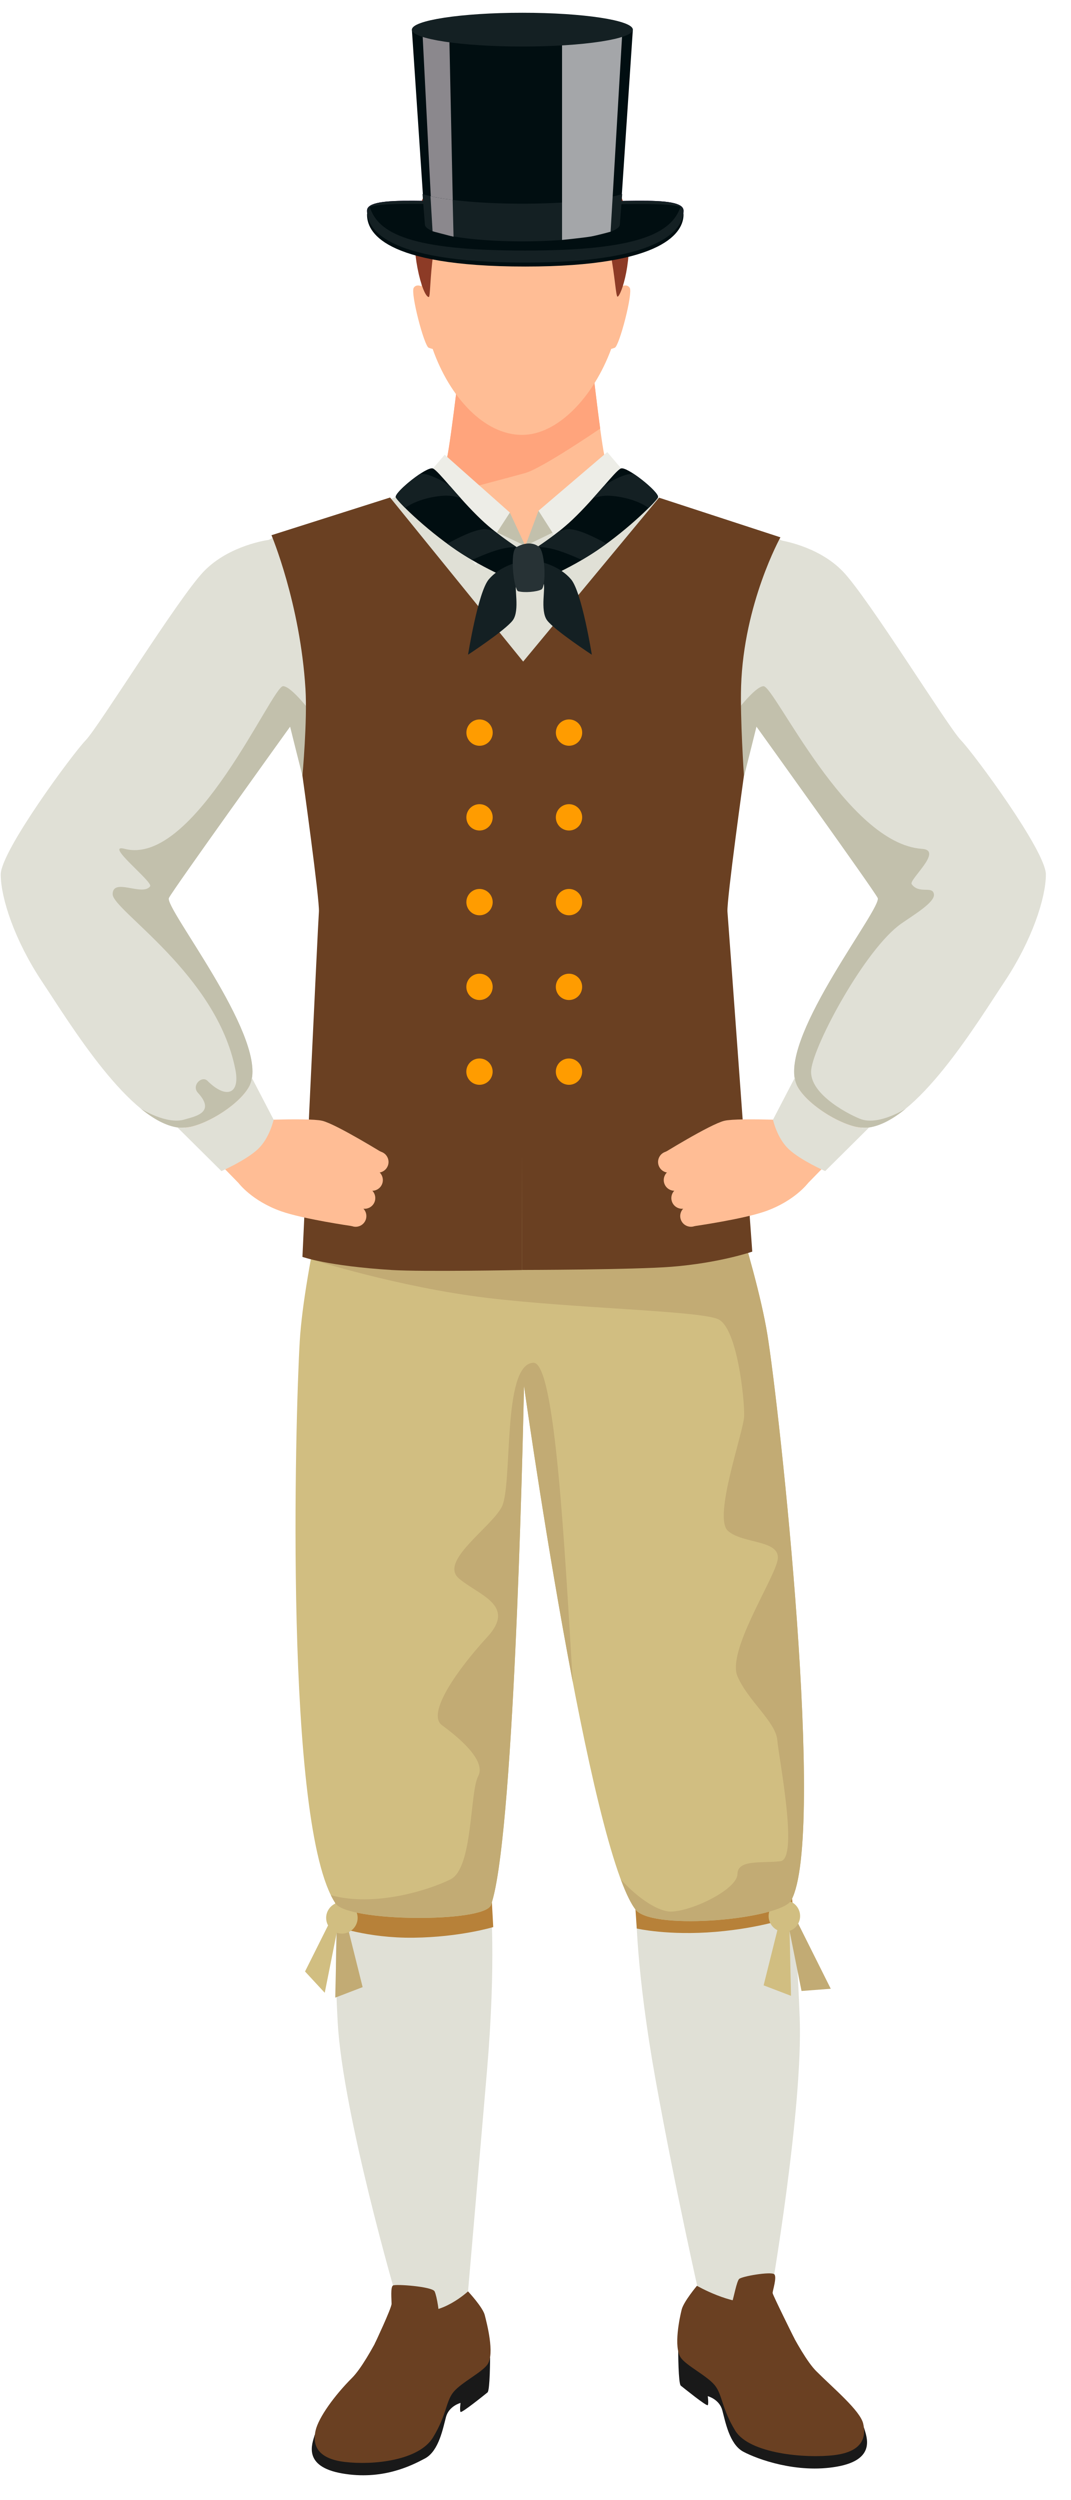 <svg width="42" height="98" viewBox="0 0 42 98" fill="none" xmlns="http://www.w3.org/2000/svg">
<path d="M36.619 28.393C36.207 27.787 35.338 26.046 33.695 23.757C32.052 21.468 30.038 20.787 28.823 21.688C25.561 24.11 34.118 33.563 35.608 34.965C37.098 36.367 39.137 37.11 39.953 36.524C40.929 35.824 40.939 34.526 40.358 33.492C39.777 32.457 37.044 29.019 36.619 28.393Z" fill="#FFBD95"/>
<path d="M16.346 70.116C15.415 70.115 13.129 70.419 13.247 76.496C13.365 82.572 15.934 90.898 15.934 90.898L18.135 90.901C18.135 90.901 19.226 79.653 19.234 77.495C19.253 72.586 19.287 70.12 16.346 70.116Z" fill="#FFBD95"/>
<path d="M16.07 74.945C14.612 74.903 13.306 74.489 13.306 74.489C13.306 74.489 13.046 75.667 13.242 79.258C13.438 82.848 15.564 90.127 15.564 90.127L17.029 91.403L18.354 89.817C18.354 89.817 18.726 85.516 19.097 81.179C19.467 76.842 19.237 74.489 19.237 74.489C19.237 74.489 17.529 74.986 16.07 74.945Z" fill="#E0E0D6"/>
<path d="M27.397 70.014C24.472 70.321 24.76 72.77 25.284 77.651C25.514 79.797 27.757 90.872 27.757 90.872L29.946 90.642C29.946 90.642 31.644 82.096 31.136 76.04C30.628 69.985 28.323 69.917 27.397 70.014Z" fill="#FFBD95"/>
<path d="M31.029 74.332C31.029 74.332 29.592 74.866 28.144 75.043C26.696 75.22 24.949 74.883 24.949 74.883C24.949 74.883 24.939 77.247 25.71 81.531C26.481 85.815 27.417 89.937 27.417 89.937L28.718 91.519L30.224 89.986C30.224 89.986 31.499 82.667 31.36 79.074C31.222 75.481 31.029 74.332 31.029 74.332Z" fill="#E0E0D6"/>
<path d="M13.416 96.953C14.984 97.227 16.118 96.659 16.667 96.365C17.216 96.071 17.373 95.169 17.491 94.738C17.609 94.307 18.06 94.189 18.06 94.189C18.06 94.189 18.021 94.483 18.06 94.542C18.099 94.601 19.021 93.856 19.119 93.777C19.217 93.699 19.22 92.409 19.22 92.409C19.22 92.409 12.435 95.114 12.342 95.443C12.248 95.772 11.847 96.678 13.416 96.953Z" fill="#191919"/>
<path d="M18.354 89.817C18.354 89.817 17.269 90.823 16.344 90.538C15.83 90.38 15.564 90.126 15.564 90.126C15.564 90.126 14.491 92.522 13.805 93.208C13.119 93.894 12.495 94.757 12.377 95.267C12.259 95.777 12.377 96.365 13.514 96.502C14.651 96.639 16.432 96.443 16.981 95.541C17.53 94.639 17.479 94.124 17.792 93.752C18.106 93.38 18.902 92.993 19.118 92.679C19.408 92.258 19.09 91.062 19.011 90.748C18.933 90.435 18.354 89.817 18.354 89.817Z" fill="#6A4022"/>
<path d="M15.41 89.587C15.308 89.652 15.356 90.132 15.356 90.303C15.356 90.475 14.695 91.872 14.695 91.872L16.239 92.6C16.239 92.6 17.215 91.35 17.23 91.037C17.246 90.724 17.136 90.006 17.042 89.816C16.949 89.627 15.512 89.522 15.41 89.587Z" fill="#6A4022"/>
<path d="M26.596 92.144C26.596 92.144 26.599 93.433 26.697 93.512C26.795 93.59 27.716 94.335 27.756 94.277C27.795 94.218 27.756 93.924 27.756 93.924C27.756 93.924 28.207 94.042 28.324 94.473C28.442 94.904 28.599 95.806 29.147 96.1C29.696 96.394 31.245 96.963 32.813 96.688C34.381 96.414 33.981 95.507 33.888 95.178C33.796 94.849 26.596 92.144 26.596 92.144Z" fill="#191919"/>
<path d="M32.009 92.943C31.323 92.257 30.223 89.807 30.223 89.807C30.223 89.807 30.125 90.186 29.617 90.247C28.656 90.363 27.331 89.598 27.331 89.598C27.331 89.598 26.81 90.217 26.732 90.531C26.653 90.845 26.407 91.992 26.696 92.413C26.912 92.727 27.708 93.114 28.021 93.486C28.335 93.859 28.283 94.374 28.832 95.275C29.381 96.177 31.577 96.373 32.714 96.236C33.851 96.099 33.969 95.511 33.851 95.001C33.734 94.492 32.695 93.629 32.009 92.943Z" fill="#6A4022"/>
<path d="M30.363 89.146C30.237 89.03 29.074 89.226 28.981 89.335C28.887 89.444 28.778 90.033 28.715 90.223C28.652 90.413 29.746 92.194 29.871 92.273C29.996 92.351 31.158 91.678 31.158 91.678C31.158 91.678 30.304 89.961 30.299 89.883C30.293 89.803 30.48 89.254 30.363 89.146Z" fill="#6A4022"/>
<path d="M13.169 73.163L13.135 75.496C13.135 75.496 14.391 75.975 16.216 75.954C18.041 75.933 19.343 75.537 19.343 75.537L19.214 73.162L13.169 73.163Z" fill="#B78139"/>
<path d="M24.812 73.253L24.971 75.594C24.971 75.594 26.208 75.88 28.069 75.724C29.93 75.568 31.12 75.115 31.12 75.115L30.927 72.717L24.812 73.253Z" fill="#B78139"/>
<path d="M30.575 21.567C28.177 19.757 20.612 19.043 20.612 19.043V19.17C20.612 19.17 13.152 19.783 10.579 21.335C8.605 22.525 12.027 29.717 13.322 33.718C13.633 34.678 13.592 38.981 13.467 42.796C13.436 43.737 12.666 48.064 12.793 49.853C12.831 50.387 18.868 53.702 20.561 53.789V53.662C22.254 53.58 28.301 50.283 28.34 49.749C28.473 47.96 27.715 43.631 27.687 42.69C27.573 38.874 27.546 34.572 27.859 33.612C29.166 29.614 31.965 22.616 30.575 21.567Z" fill="#FFBD95"/>
<path d="M12.221 21.688C11.006 20.786 8.992 21.468 7.349 23.757C5.706 26.046 4.837 27.787 4.425 28.393C4 29.018 1.267 32.457 0.685 33.492C0.104 34.527 0.114 35.824 1.09 36.524C1.906 37.11 3.945 36.366 5.435 34.965C6.926 33.563 15.483 24.11 12.221 21.688Z" fill="#FFBD95"/>
<path d="M23.703 17.862C23.535 17.1 23.117 13.333 23.117 13.333L20.62 13.329V13.456L18.123 13.452C18.123 13.452 17.694 17.218 17.524 17.98C17.353 18.742 15.297 19.888 15.297 19.888L20.611 19.896V19.769L25.925 19.777C25.925 19.777 23.871 18.624 23.703 17.862Z" fill="#FFBD95"/>
<path d="M22.975 13.332L20.621 13.329V13.456L18.124 13.452C18.124 13.452 17.695 17.218 17.525 17.98C17.354 18.742 15.298 19.888 15.298 19.888H15.549C17.921 19.259 20.28 18.633 20.598 18.542C21.262 18.353 23.537 16.799 23.537 16.799C23.38 15.645 23.193 14.002 23.136 13.492L22.975 13.332Z" fill="#FFA47C"/>
<path d="M16.594 45.657C13.547 45.643 12.359 47.767 12.434 54.284C12.509 60.802 13.47 67.871 13.892 68.887C14.314 69.903 18.632 69.931 19.056 69.339C19.48 68.747 20.558 55.227 20.562 53.111C20.564 50.995 19.913 45.672 16.594 45.657Z" fill="#FFBD95"/>
<path d="M16.962 66.998L16.158 66.977C14.948 66.946 13.933 67.911 13.902 69.121L13.833 71.829C13.802 73.039 14.767 74.054 15.977 74.085L16.781 74.106C17.991 74.137 19.006 73.172 19.037 71.962L19.106 69.254C19.137 68.044 18.172 67.029 16.962 66.998Z" fill="#FFBD95"/>
<path d="M24.633 45.711C21.333 46.068 21.233 51.43 21.454 53.534C21.675 55.638 24.139 68.976 24.622 69.521C25.105 70.066 29.397 69.594 29.712 68.539C30.027 67.485 30.255 60.354 29.659 53.864C29.063 47.373 27.662 45.383 24.633 45.711Z" fill="#FFBD95"/>
<path d="M29.725 68.774C29.57 67.574 28.461 66.719 27.26 66.874L26.463 66.977C25.262 67.132 24.408 68.242 24.563 69.442L24.91 72.128C25.065 73.328 26.174 74.183 27.375 74.028L28.172 73.925C29.373 73.77 30.228 72.66 30.072 71.46L29.725 68.774Z" fill="#FFBD95"/>
<path d="M20.574 44.583L13.29 44.345C13.29 44.345 11.927 49.663 11.754 52.583C11.58 55.503 11.137 71.622 13.16 74.61C13.653 75.339 19.001 75.374 19.253 74.674C20.234 71.946 20.561 53.788 20.561 53.788L20.574 44.583Z" fill="#D1BE81"/>
<path d="M27.429 20.111C25.968 19.656 24.825 19.068 24.825 19.068L20.601 21.398L16.547 19.068C16.547 19.068 15.238 19.64 13.776 20.091C12.117 20.602 10.266 21.03 9.981 21.614C9.692 22.208 12.648 33.602 12.98 34.571C13.312 35.54 12.448 42.318 13.29 44.346L20.558 44.583L20.572 44.584H20.574L27.843 44.369C28.511 42.045 27.839 35.436 28.174 34.467C28.306 34.087 28.67 32.105 29.263 29.82C30.18 26.286 31.395 22.007 31.221 21.646C30.937 21.06 29.087 20.627 27.429 20.111Z" fill="#E0E0D6"/>
<path d="M27.782 44.195L20.574 44.583L20.538 54.25C20.538 54.25 23.108 72.635 24.948 74.882C25.706 75.687 30.625 75.222 31.029 74.488C32.403 71.991 30.564 55.178 30.091 52.291C29.617 49.405 27.782 44.195 27.782 44.195Z" fill="#D1BE81"/>
<path d="M18.805 20.541L20.601 21.397L19.995 20.092L18.805 20.541Z" fill="#C2C0AC"/>
<path d="M16.377 19.067L18.655 22.158L19.995 20.092L17.439 17.824L16.377 19.067Z" fill="#EDEDE7"/>
<path d="M20.601 21.397L22.314 20.564L21.118 20.02L20.601 21.397Z" fill="#C2C0AC"/>
<path d="M21.118 20.02L22.459 22.121L24.96 19.067L23.814 17.72L21.118 20.02Z" fill="#EDEDE7"/>
<path d="M24.43 11.206V11.203C24.435 8.272 22.653 5.894 20.473 5.891C18.293 5.888 16.539 8.261 16.534 11.192C16.534 11.202 16.535 11.213 16.535 11.223C16.439 11.183 16.304 11.157 16.224 11.282C16.092 11.49 16.634 13.56 16.81 13.63C16.875 13.656 16.925 13.669 16.967 13.678C17.634 15.576 18.993 17.047 20.473 17.047C21.863 17.047 23.268 15.576 23.97 13.675C24.009 13.666 24.054 13.653 24.11 13.631C24.286 13.562 24.828 11.492 24.696 11.283C24.628 11.175 24.52 11.178 24.43 11.206Z" fill="#FFBD95"/>
<path d="M20.334 5.474C17.798 5.474 16.611 7.28 16.333 8.489C16.055 9.698 16.559 11.643 16.817 11.643C16.929 11.643 16.788 8.475 17.916 7.989C19.026 7.51 19.689 7.989 20.422 7.989C21.155 7.989 21.668 7.6 22.87 7.989C24.072 8.378 24.087 11.643 24.218 11.629C24.35 11.615 24.868 10.17 24.584 8.489C24.293 6.764 22.869 5.474 20.334 5.474Z" fill="#8D3B26"/>
<path d="M1.037 33.446C0.099 34.242 -0.257 35.389 1.831 38.132C3.919 40.875 9.582 46.604 9.582 46.604L11.1 45.317C11.1 45.317 8.232 38.912 7.164 37.372C6.096 35.833 3.494 31.364 1.037 33.446Z" fill="#FFBD95"/>
<path d="M10.534 21.163C10.534 21.163 8.987 21.361 7.987 22.403C6.987 23.445 3.862 28.502 3.362 29.015C2.862 29.528 0.029 33.361 0.029 34.278C0.029 35.195 0.571 36.861 1.654 38.486C2.737 40.111 5.099 44.033 7.059 44.21C7.891 44.285 9.639 43.189 9.856 42.382C10.368 40.48 6.429 35.57 6.625 35.195C6.821 34.82 11.404 28.445 11.404 28.445C11.404 28.445 11.29 22.34 10.534 21.163Z" fill="#E0E0D6"/>
<path d="M11.1 26.897C10.668 26.897 7.626 33.991 4.887 33.272C4.053 33.053 6.012 34.569 5.887 34.741C5.59 35.149 4.418 34.382 4.418 35.054C4.418 35.679 8.503 38.2 9.231 41.929C9.424 42.916 8.847 43.075 8.137 42.367C7.915 42.145 7.497 42.548 7.762 42.836C8.502 43.638 7.572 43.774 7.252 43.877C6.544 44.105 5.526 43.458 5.526 43.458C6.024 43.865 6.522 44.137 6.999 44.198C7.058 44.204 7.12 44.205 7.186 44.201C7.212 44.2 7.239 44.198 7.266 44.196C7.337 44.189 7.411 44.178 7.488 44.164C8.382 43.958 9.671 43.069 9.855 42.382C10.367 40.48 6.428 35.57 6.624 35.195C6.813 34.832 11.102 28.864 11.377 28.482C11.54 29.141 11.702 29.786 11.86 30.405C11.861 30.402 12.268 29.45 12.587 28.435C12.236 27.95 11.434 26.897 11.1 26.897Z" fill="#C2C0AC"/>
<path d="M40.007 33.446C37.55 31.363 34.948 35.832 33.88 37.372C32.812 38.911 29.944 45.317 29.944 45.317L31.462 46.604C31.462 46.604 37.125 40.875 39.213 38.132C41.301 35.39 40.945 34.242 40.007 33.446Z" fill="#FFBD95"/>
<path d="M33.057 22.403C32.057 21.361 30.51 21.163 30.51 21.163C29.755 22.34 29.64 28.444 29.64 28.444C29.64 28.444 34.223 34.819 34.419 35.194C34.615 35.569 30.676 40.479 31.188 42.381C31.405 43.188 33.153 44.284 33.985 44.209C35.945 44.032 38.307 40.11 39.39 38.485C40.473 36.86 41.015 35.193 41.015 34.277C41.015 33.36 38.182 29.527 37.682 29.014C37.182 28.502 34.057 23.444 33.057 22.403Z" fill="#E0E0D6"/>
<path d="M35.752 34.658C35.627 34.486 37.017 33.33 36.157 33.273C33.21 33.075 30.376 26.898 29.944 26.898C29.611 26.898 28.808 27.951 28.456 28.436C28.775 29.45 29.182 30.403 29.183 30.406C29.341 29.787 29.504 29.141 29.666 28.483C29.941 28.866 34.229 34.833 34.419 35.196C34.615 35.571 30.676 40.481 31.188 42.383C31.373 43.069 32.661 43.958 33.555 44.165C33.632 44.18 33.707 44.191 33.777 44.197C33.804 44.2 33.831 44.202 33.857 44.202C33.923 44.205 33.986 44.204 34.044 44.199C34.521 44.138 35.019 43.866 35.517 43.459C35.517 43.459 34.5 44.106 33.791 43.878C33.471 43.775 31.702 42.931 31.812 41.931C31.922 40.931 33.936 37.189 35.346 36.202C35.838 35.858 36.665 35.369 36.625 35.056C36.58 34.7 36.048 35.065 35.752 34.658Z" fill="#C2C0AC"/>
<path d="M30.949 74.989L31.02 78.232L29.946 77.821L30.685 74.859L30.949 74.989Z" fill="#D1BE81"/>
<path d="M31.128 75.053L32.579 77.955L31.432 78.042L30.835 75.049L31.128 75.053Z" fill="#C2AB74"/>
<path d="M31.275 74.766C31.463 75.051 31.384 75.433 31.099 75.621C30.814 75.809 30.432 75.73 30.244 75.445C30.056 75.16 30.135 74.778 30.42 74.59C30.705 74.403 31.088 74.481 31.275 74.766Z" fill="#D1BE81"/>
<path d="M13.219 75.059L13.147 78.303L14.221 77.891L13.482 74.93L13.219 75.059Z" fill="#C2AB74"/>
<path d="M13.039 75.124L11.962 77.278L12.735 78.113L13.333 75.12L13.039 75.124Z" fill="#D1BE81"/>
<path d="M12.892 74.837C12.704 75.122 12.783 75.504 13.068 75.692C13.353 75.88 13.735 75.801 13.923 75.516C14.111 75.231 14.032 74.849 13.747 74.661C13.462 74.473 13.079 74.552 12.892 74.837Z" fill="#D1BE81"/>
<path d="M12.209 49.364C12.209 49.364 15.631 50.458 19.107 50.875C22.583 51.292 27.402 51.375 28.159 51.708C28.916 52.041 29.2 54.875 29.183 55.5C29.166 56.125 27.958 59.458 28.541 60C29.124 60.542 30.715 60.333 30.482 61.208C30.249 62.083 28.509 64.75 28.921 65.708C29.333 66.666 30.424 67.5 30.482 68.208C30.541 68.916 31.332 72.87 30.603 72.956C29.874 73.042 28.925 72.875 28.92 73.458C28.915 74.041 27.195 74.901 26.326 74.93C25.858 74.945 25.065 74.459 24.346 73.671C24.552 74.224 24.754 74.647 24.947 74.883C25.705 75.688 30.624 75.223 31.028 74.489C32.402 71.991 30.563 55.179 30.09 52.292C29.617 49.405 27.781 44.196 27.781 44.196L20.573 44.584L13.289 44.346C13.289 44.346 12.656 46.819 12.197 49.318L12.209 49.364Z" fill="#C2AB74"/>
<path d="M17.667 73.667C16.811 74.091 14.693 74.761 12.974 74.287C13.033 74.407 13.095 74.516 13.159 74.611C13.652 75.34 19 75.375 19.252 74.675C20.133 72.225 20.487 57.341 20.55 54.328C20.648 55.02 21.457 60.684 22.461 65.924C22.141 60.637 21.773 53.388 20.918 53.417C19.668 53.459 20.126 58.25 19.668 59.084C19.21 59.917 17.21 61.209 18.001 61.876C18.793 62.543 20.257 62.918 19.108 64.168C17.959 65.418 16.709 67.168 17.334 67.626C17.959 68.084 19.084 69.001 18.751 69.626C18.418 70.251 18.552 73.228 17.667 73.667Z" fill="#C2AB74"/>
<path d="M15.297 19.501L10.646 20.979C10.646 20.979 11.771 23.646 11.979 27C12.057 28.251 11.86 30.405 11.86 30.405C11.86 30.405 12.543 35.303 12.506 35.741C12.469 36.179 11.86 49.267 11.86 49.267C11.86 49.267 12.843 49.625 15.375 49.782C16.582 49.856 20.465 49.782 20.465 49.782L20.538 25.959L15.297 19.501Z" fill="#6A4022"/>
<path d="M29.063 26.897C29.167 23.646 30.605 21.062 30.605 21.062L25.846 19.508L20.496 25.957L20.466 49.78C20.466 49.78 24.862 49.771 26.328 49.655C28.225 49.505 29.501 49.061 29.501 49.061C29.501 49.061 28.565 36.177 28.528 35.74C28.491 35.302 29.174 30.404 29.174 30.404C29.174 30.404 29.022 28.15 29.063 26.897Z" fill="#6A4022"/>
<path d="M18.871 20.366C17.977 19.517 17.198 18.456 16.978 18.364C16.743 18.265 15.492 19.274 15.518 19.484C15.532 19.595 16.638 20.712 17.903 21.569C19.035 22.336 20.333 22.859 20.46 22.866C20.731 22.882 20.797 21.866 20.6 21.678C20.51 21.593 19.618 21.075 18.871 20.366Z" fill="#010E11"/>
<path d="M16.793 18.616C16.698 18.586 16.593 18.575 16.486 18.568C16.047 18.853 15.5 19.343 15.517 19.484C15.522 19.522 15.663 19.685 15.889 19.91C16.359 19.564 17.117 19.428 17.511 19.428C17.732 19.428 17.929 19.48 18.07 19.531C17.918 19.362 17.775 19.2 17.647 19.052C17.412 18.886 17.122 18.72 16.793 18.616Z" fill="#142023"/>
<path d="M18.981 20.745C18.609 20.758 17.976 21.072 17.542 21.312C17.661 21.399 17.78 21.486 17.903 21.569C18.103 21.705 18.307 21.829 18.51 21.948C18.88 21.78 19.346 21.587 19.703 21.507C19.958 21.449 20.126 21.441 20.258 21.445C20.035 21.296 19.732 21.087 19.411 20.832C19.259 20.777 19.111 20.74 18.981 20.745Z" fill="#142023"/>
<path d="M24.346 18.364C24.126 18.456 23.347 19.517 22.453 20.366C21.706 21.075 20.814 21.593 20.724 21.679C20.527 21.867 20.593 22.882 20.864 22.867C20.992 22.86 22.29 22.337 23.421 21.57C24.686 20.713 25.792 19.596 25.806 19.485C25.832 19.274 24.582 18.265 24.346 18.364Z" fill="#010E11"/>
<path d="M24.838 18.569C24.731 18.576 24.626 18.587 24.531 18.617C24.202 18.721 23.913 18.887 23.677 19.054C23.548 19.201 23.405 19.364 23.254 19.533C23.395 19.482 23.591 19.43 23.813 19.43C24.207 19.43 24.966 19.566 25.435 19.912C25.661 19.687 25.802 19.524 25.807 19.486C25.824 19.344 25.277 18.854 24.838 18.569Z" fill="#142023"/>
<path d="M21.914 20.831C21.593 21.086 21.29 21.295 21.067 21.444C21.2 21.44 21.367 21.449 21.622 21.506C21.979 21.587 22.445 21.779 22.815 21.947C23.018 21.828 23.222 21.704 23.422 21.568C23.545 21.485 23.664 21.398 23.783 21.311C23.349 21.071 22.716 20.757 22.344 20.744C22.214 20.74 22.065 20.777 21.914 20.831Z" fill="#142023"/>
<path d="M19.168 22.71C18.746 23.21 18.355 25.663 18.355 25.663C18.355 25.663 19.81 24.71 20.106 24.319C20.402 23.928 20.143 22.96 20.257 22.866C20.371 22.772 20.257 22.053 20.257 22.053C20.257 22.053 19.59 22.21 19.168 22.71Z" fill="#142023"/>
<path d="M21.307 22.054C21.307 22.054 21.193 22.773 21.307 22.867C21.421 22.961 21.162 23.929 21.458 24.32C21.754 24.711 23.209 25.664 23.209 25.664C23.209 25.664 22.818 23.211 22.396 22.711C21.974 22.211 21.307 22.054 21.307 22.054Z" fill="#142023"/>
<path d="M20.258 21.444C19.969 21.609 20.154 23.133 20.322 23.176C20.576 23.242 21.043 23.201 21.231 23.107C21.419 23.013 21.392 21.668 21.143 21.444C20.919 21.242 20.558 21.272 20.258 21.444Z" fill="#273235"/>
<path d="M18.806 28.201C18.521 28.201 18.29 28.432 18.29 28.717C18.29 29.002 18.521 29.233 18.806 29.233C19.091 29.233 19.322 29.002 19.322 28.717C19.322 28.431 19.091 28.201 18.806 28.201Z" fill="#FF9C00"/>
<path d="M18.805 32.554C19.09 32.554 19.321 32.323 19.321 32.038C19.321 31.753 19.09 31.522 18.805 31.522C18.52 31.522 18.289 31.753 18.289 32.038C18.289 32.323 18.52 32.554 18.805 32.554Z" fill="#FF9C00"/>
<path d="M18.805 34.845C18.52 34.845 18.289 35.076 18.289 35.361C18.289 35.646 18.52 35.877 18.805 35.877C19.09 35.877 19.321 35.646 19.321 35.361C19.32 35.076 19.089 34.845 18.805 34.845Z" fill="#FF9C00"/>
<path d="M18.804 38.167C18.519 38.167 18.288 38.398 18.288 38.683C18.288 38.968 18.519 39.199 18.804 39.199C19.089 39.199 19.32 38.968 19.32 38.683C19.32 38.398 19.089 38.167 18.804 38.167Z" fill="#FF9C00"/>
<path d="M18.803 41.49C18.518 41.49 18.287 41.721 18.287 42.006C18.287 42.291 18.518 42.522 18.803 42.522C19.088 42.522 19.319 42.291 19.319 42.006C19.319 41.721 19.088 41.49 18.803 41.49Z" fill="#FF9C00"/>
<path d="M22.315 29.232C22.6 29.232 22.831 29.001 22.831 28.716C22.831 28.431 22.6 28.2 22.315 28.2C22.03 28.2 21.799 28.431 21.799 28.716C21.799 29.001 22.03 29.232 22.315 29.232Z" fill="#FF9C00"/>
<path d="M22.314 32.554C22.599 32.554 22.83 32.323 22.83 32.038C22.83 31.753 22.599 31.522 22.314 31.522C22.029 31.522 21.798 31.753 21.798 32.038C21.798 32.323 22.029 32.554 22.314 32.554Z" fill="#FF9C00"/>
<path d="M22.314 34.845C22.029 34.845 21.798 35.076 21.798 35.361C21.798 35.646 22.029 35.877 22.314 35.877C22.599 35.877 22.83 35.646 22.83 35.361C22.829 35.076 22.599 34.845 22.314 34.845Z" fill="#FF9C00"/>
<path d="M22.313 38.167C22.028 38.167 21.797 38.398 21.797 38.683C21.797 38.968 22.028 39.199 22.313 39.199C22.598 39.199 22.829 38.968 22.829 38.683C22.829 38.398 22.598 38.167 22.313 38.167Z" fill="#FF9C00"/>
<path d="M22.313 41.49C22.028 41.49 21.797 41.721 21.797 42.006C21.797 42.291 22.028 42.522 22.313 42.522C22.598 42.522 22.829 42.291 22.829 42.006C22.828 41.721 22.597 41.49 22.313 41.49Z" fill="#FF9C00"/>
<path d="M14.099 47.276L12.428 46.637C12.212 46.554 11.969 46.664 11.887 46.88L11.886 46.882C11.805 47.096 11.914 47.339 12.128 47.421L13.799 48.06C14.015 48.142 14.258 48.033 14.34 47.817L14.341 47.815C14.422 47.6 14.313 47.358 14.099 47.276Z" fill="#FFBD95"/>
<path d="M14.448 46.571L12.777 45.932C12.561 45.849 12.318 45.959 12.237 46.175L12.236 46.177C12.155 46.391 12.264 46.634 12.478 46.715L14.149 47.354C14.365 47.436 14.608 47.327 14.69 47.111L14.691 47.109C14.771 46.895 14.662 46.653 14.448 46.571Z" fill="#FFBD95"/>
<path d="M14.745 45.865L13.074 45.226C12.858 45.144 12.615 45.253 12.533 45.469L12.532 45.471C12.451 45.685 12.56 45.928 12.774 46.01L14.445 46.649C14.661 46.731 14.904 46.622 14.986 46.406L14.987 46.404C15.068 46.189 14.959 45.946 14.745 45.865Z" fill="#FFBD95"/>
<path d="M14.968 45.156L13.297 44.517C13.081 44.435 12.838 44.544 12.756 44.76L12.755 44.762C12.674 44.976 12.783 45.219 12.997 45.3L14.668 45.939C14.884 46.022 15.127 45.912 15.209 45.696L15.21 45.694C15.291 45.48 15.182 45.238 14.968 45.156Z" fill="#FFBD95"/>
<path d="M9.124 43.95L9.36 46.378C9.36 46.378 9.872 47.069 11.02 47.478C11.88 47.784 13.802 48.06 13.802 48.06C13.802 48.06 13.981 46.73 14.097 46.226C14.213 45.721 15.12 45.262 15.12 45.262C15.12 45.262 13.201 44.071 12.64 43.933C12.08 43.795 9.124 43.95 9.124 43.95Z" fill="#FFBD95"/>
<path d="M29.156 46.88C29.074 46.664 28.831 46.555 28.615 46.637L26.944 47.276C26.73 47.358 26.621 47.6 26.702 47.814L26.703 47.816C26.785 48.032 27.028 48.141 27.244 48.059L28.915 47.42C29.129 47.338 29.238 47.096 29.157 46.881L29.156 46.88Z" fill="#FFBD95"/>
<path d="M28.807 46.175C28.725 45.959 28.482 45.85 28.267 45.932L26.596 46.571C26.382 46.653 26.273 46.895 26.354 47.109L26.355 47.111C26.437 47.327 26.68 47.436 26.895 47.354L28.566 46.715C28.78 46.633 28.889 46.391 28.808 46.177L28.807 46.175Z" fill="#FFBD95"/>
<path d="M28.51 45.469C28.428 45.253 28.185 45.144 27.969 45.226L26.298 45.865C26.084 45.947 25.975 46.189 26.056 46.403L26.057 46.405C26.139 46.621 26.382 46.73 26.598 46.648L28.269 46.009C28.483 45.927 28.592 45.685 28.511 45.47L28.51 45.469Z" fill="#FFBD95"/>
<path d="M28.287 44.76C28.205 44.544 27.962 44.435 27.746 44.517L26.075 45.156C25.861 45.238 25.752 45.48 25.833 45.694L25.834 45.696C25.916 45.912 26.159 46.021 26.375 45.939L28.046 45.3C28.26 45.218 28.369 44.976 28.288 44.762L28.287 44.76Z" fill="#FFBD95"/>
<path d="M28.403 43.933C27.842 44.071 25.923 45.262 25.923 45.262C25.923 45.262 26.831 45.721 26.946 46.226C27.062 46.731 27.241 48.06 27.241 48.06C27.241 48.06 29.163 47.784 30.023 47.478C31.172 47.069 31.683 46.378 31.683 46.378L31.919 43.95C31.919 43.95 28.964 43.795 28.403 43.933Z" fill="#FFBD95"/>
<path d="M9.856 42.382C9.639 43.189 7.891 44.285 7.059 44.21C7.031 44.207 7.002 44.197 6.973 44.192L6.963 44.197L8.684 45.905C8.684 45.905 9.637 45.486 10.106 45.051C10.575 44.616 10.731 43.889 10.731 43.889L9.873 42.24C9.865 42.286 9.867 42.338 9.856 42.382Z" fill="#E0E0D6"/>
<path d="M33.985 44.21C33.153 44.285 31.405 43.189 31.188 42.382C31.176 42.339 31.178 42.286 31.171 42.24L30.313 43.889C30.313 43.889 30.469 44.617 30.938 45.051C31.407 45.486 32.36 45.905 32.36 45.905L34.081 44.197L34.071 44.192C34.042 44.196 34.013 44.207 33.985 44.21Z" fill="#E0E0D6"/>
<path d="M20.599 7.961C17.171 7.961 14.393 7.614 14.393 8.257C14.393 8.901 14.961 10.292 20.599 10.292C26.124 10.292 26.805 8.901 26.805 8.257C26.805 7.613 24.026 7.961 20.599 7.961Z" fill="#270056"/>
<path d="M20.599 8.117C17.171 8.117 14.393 7.769 14.393 8.413C14.393 9.057 14.961 10.448 20.599 10.448C26.124 10.448 26.805 9.057 26.805 8.413C26.805 7.769 24.026 8.117 20.599 8.117Z" fill="#010E11"/>
<path d="M20.599 7.961C17.171 7.961 14.393 7.614 14.393 8.257C14.393 8.901 14.961 10.292 20.599 10.292C26.124 10.292 26.805 8.901 26.805 8.257C26.805 7.613 24.026 7.961 20.599 7.961Z" fill="#142023"/>
<path d="M20.599 8.049C17.565 8.049 15.042 7.889 14.501 8.113C14.832 9.15 16.103 9.822 20.599 9.822C25.01 9.822 26.333 9.145 26.687 8.109C26.125 7.902 23.613 8.049 20.599 8.049Z" fill="#010E11"/>
<path d="M16.663 8.801C16.663 9.166 18.374 9.463 20.485 9.463C22.596 9.463 24.307 9.167 24.307 8.801L24.818 1.162H16.152L16.663 8.801Z" fill="#010E11"/>
<path d="M16.569 1.304L16.963 9.065L17.786 9.28L17.621 1.471L16.569 1.304Z" fill="#8B888D"/>
<path d="M16.569 7.606L16.663 8.8C16.663 9.165 18.374 9.462 20.485 9.462C22.596 9.462 24.307 9.166 24.307 8.8L24.4 7.606C23.705 7.83 22.213 7.984 20.484 7.984C18.757 7.985 17.265 7.83 16.569 7.606Z" fill="#142023"/>
<path d="M22.04 9.405C22.04 9.405 22.894 9.318 23.177 9.27C23.37 9.237 23.945 9.082 23.945 9.082L24.402 1.303L22.041 1.686V9.405H22.04Z" fill="#A4A6A9"/>
<path d="M20.485 0.5C18.092 0.5 16.152 0.796 16.152 1.162C16.152 1.528 18.092 1.824 20.485 1.824C22.878 1.824 24.818 1.528 24.818 1.162C24.818 0.796 22.878 0.5 20.485 0.5Z" fill="#142023"/>
<path d="M16.882 7.69L16.963 9.058C16.983 9.066 17.007 9.074 17.029 9.082L17.636 9.241C17.685 9.25 17.733 9.26 17.786 9.269L17.751 7.835C17.416 7.794 17.122 7.745 16.882 7.69Z" fill="#8B888D"/>
</svg>
